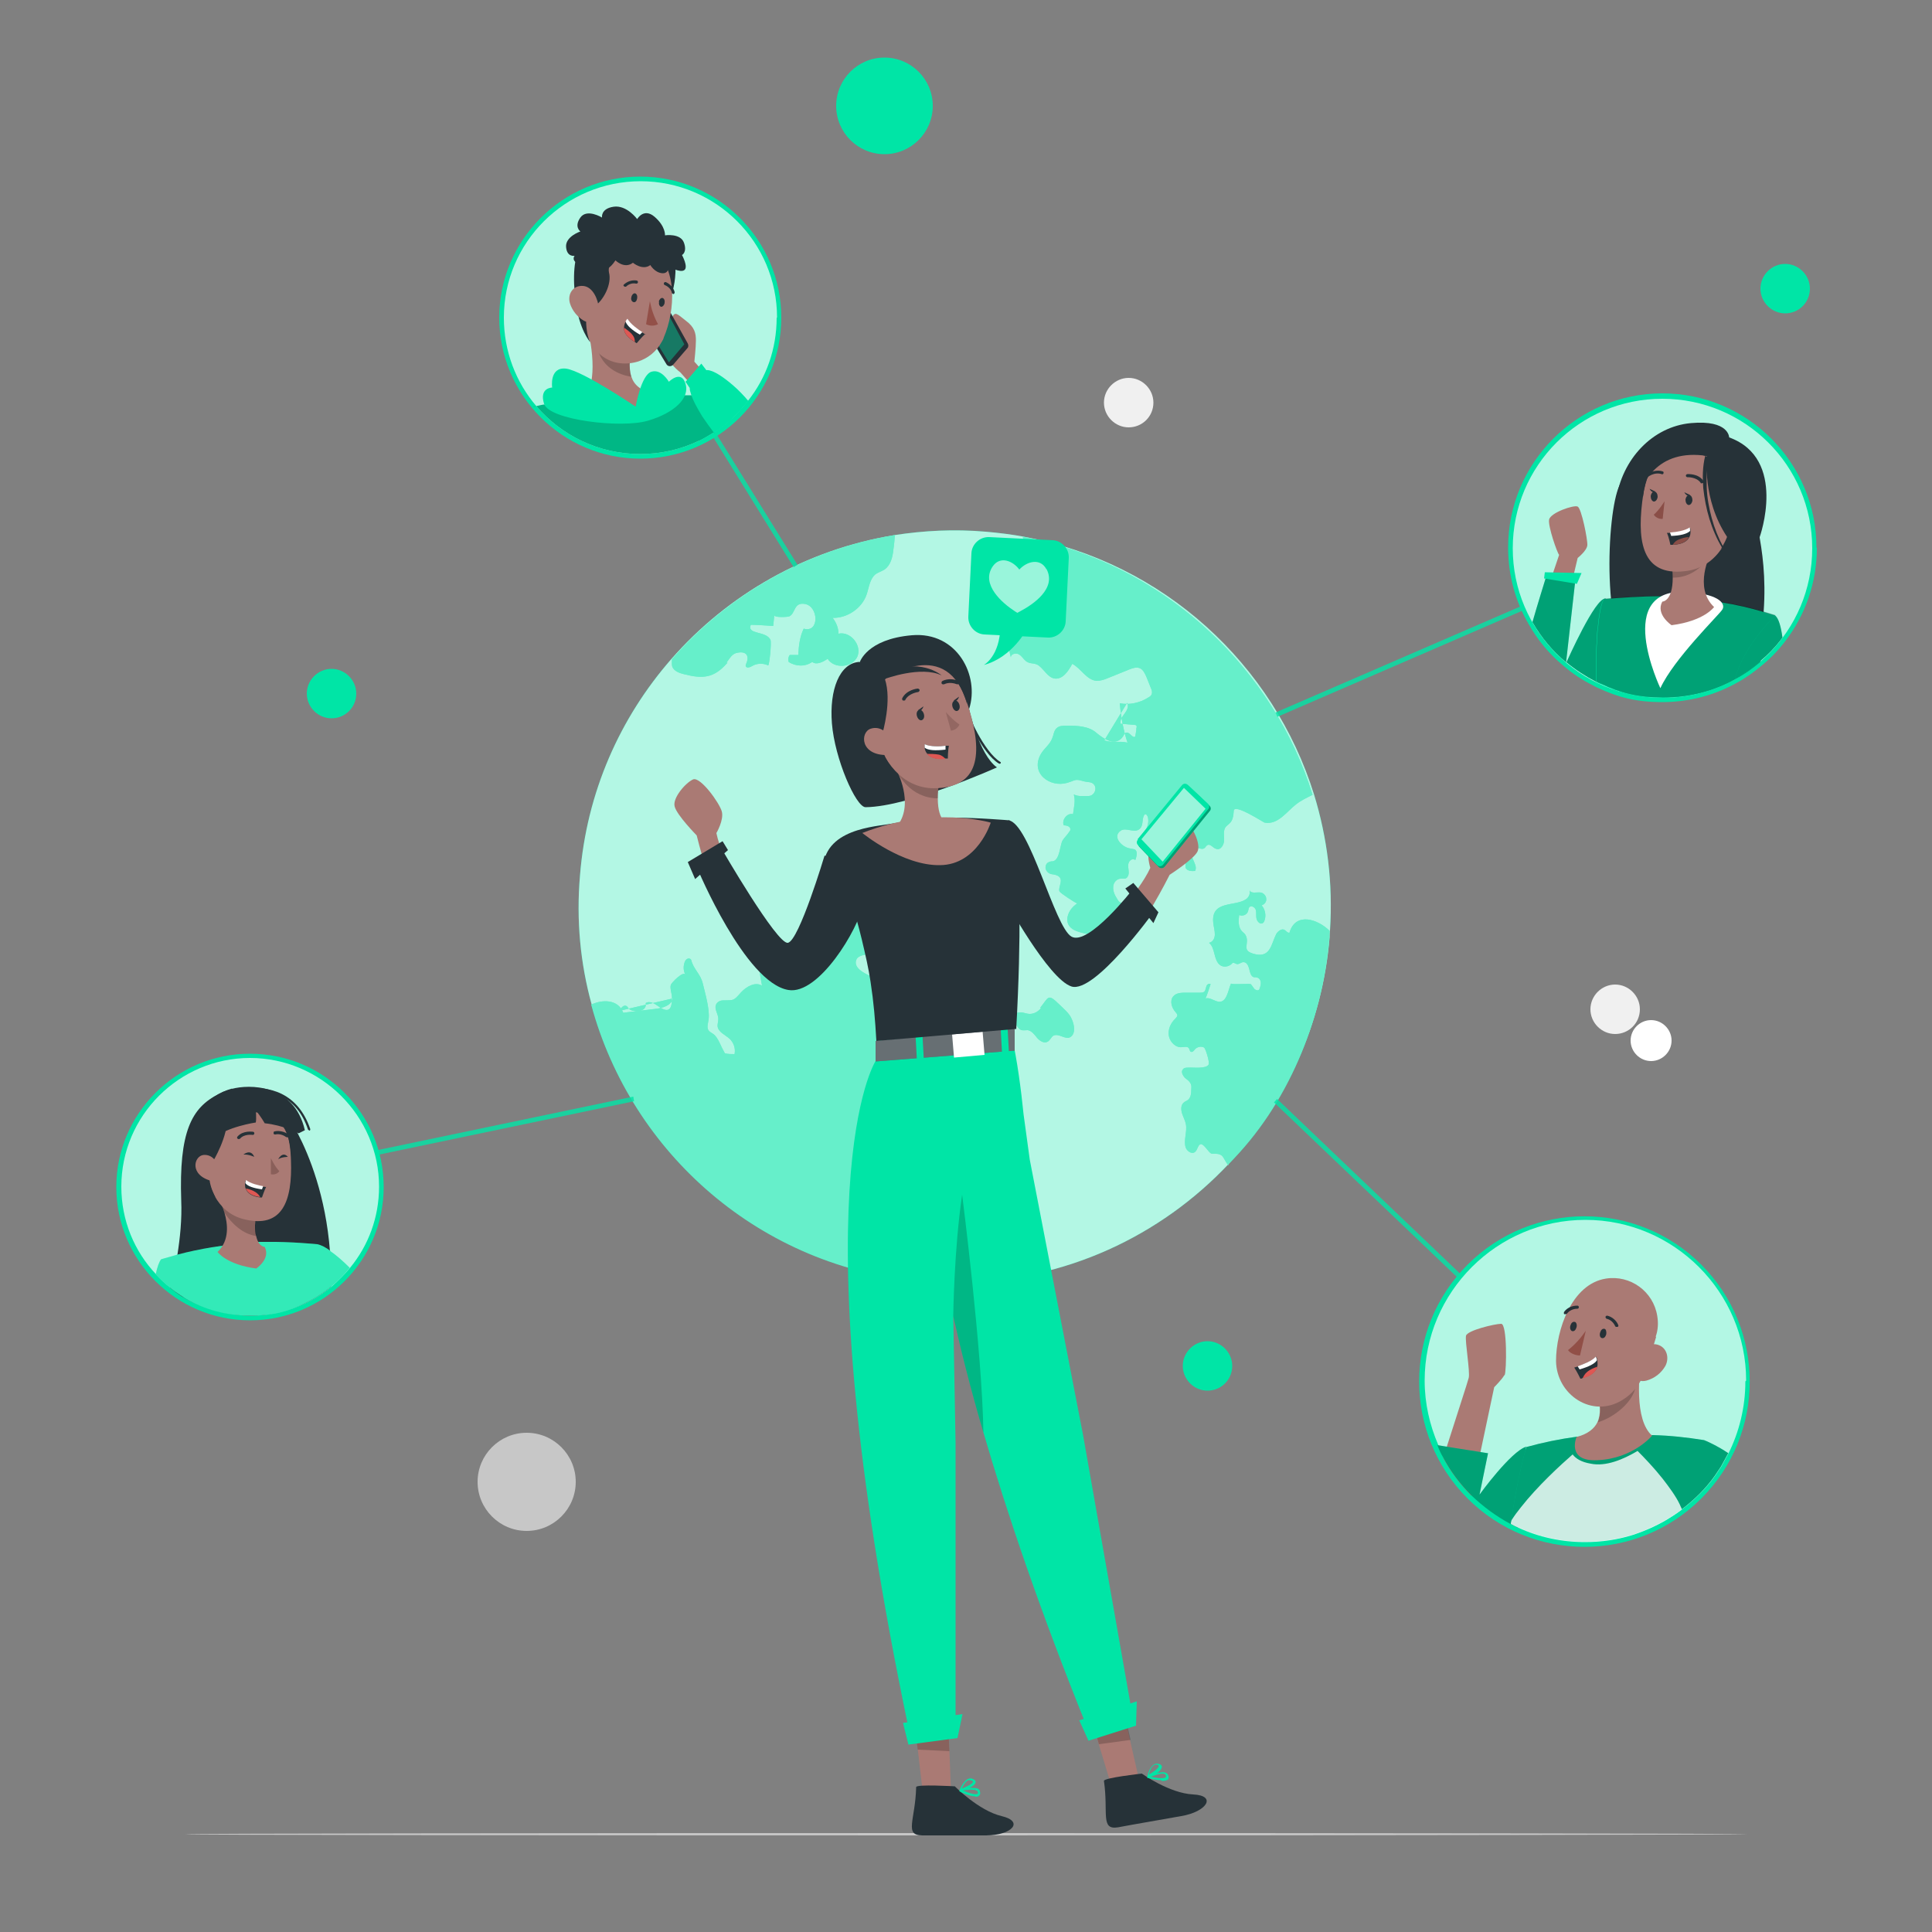 <?xml version="1.0" encoding="UTF-8"?>
<svg id="Layer_1" xmlns="http://www.w3.org/2000/svg" version="1.1" viewBox="0 0 500 500">
  <rect x="0" y="0" width="500" height="500" fill="#808080" stroke="none"/>
  <!-- Generator: Adobe Illustrator 29.0.1, SVG Export Plug-In . SVG Version: 2.1.0 Build 192)  -->
  <defs>
    <style>
      .st0, .st1, .st2, .st3, .st4, .st5, .st6, .st7, .st8, .st9 {
        isolation: isolate;
      }

      .st0, .st7 {
        opacity: .3;
      }

      .st1, .st8 {
        opacity: .2;
      }

      .st10 {
        fill: #935048;
      }

      .st11 {
        fill: #aa7a74;
      }

      .st12 {
        fill: #914f47;
      }

      .st13 {
        fill: #263238;
      }

      .st14 {
        fill: #8a4e47;
      }

      .st15 {
        fill: #c7c7c7;
      }

      .st16, .st4, .st5, .st6, .st7, .st8, .st9 {
        fill: #fff;
      }

      .st17, .st2, .st3 {
        fill: #00e5a6;
      }

      .st18 {
        fill: #f0f0f0;
      }

      .st19, .st4 {
        opacity: .7;
      }

      .st20, .st3 {
        opacity: .4;
      }

      .st21 {
        fill: #8a5f5a;
      }

      .st2, .st5 {
        opacity: .8;
      }

      .st22 {
        fill: #de5753;
      }

      .st23 {
        fill: #936762;
      }

      .st6 {
        opacity: 0;
      }

      .st9 {
        opacity: .6;
      }
    </style>
  </defs>
  <g id="freepik--Floor--inject-96">
    <path class="st15" d="M452,474.7c0,.1-90.4.3-202,.3s-202-.1-202-.3,90.4-.3,202-.3,202,.1,202,.3Z"/>
  </g>
  <g>
    <path class="st17" d="M92.2,179.5c0,3.6-2.9,6.4-6.4,6.4s-6.4-2.9-6.4-6.4,2.9-6.4,6.4-6.4,6.4,2.9,6.4,6.4Z"/>
    <path class="st17" d="M241.4,27.4c0,6.9-5.6,12.5-12.5,12.5s-12.5-5.6-12.5-12.5,5.6-12.5,12.5-12.5,12.5,5.6,12.5,12.5Z"/>
    <path class="st17" d="M468.4,74.7c0,3.6-2.9,6.4-6.4,6.4s-6.4-2.9-6.4-6.4,2.9-6.4,6.4-6.4,6.4,2.9,6.4,6.4Z"/>
    <path class="st17" d="M318.9,353.5c0,3.6-2.9,6.4-6.4,6.4s-6.4-2.9-6.4-6.4,2.9-6.4,6.4-6.4,6.4,2.9,6.4,6.4Z"/>
    <path class="st18" d="M424.4,261.2c0,3.6-2.9,6.4-6.4,6.4s-6.4-2.9-6.4-6.4,2.9-6.4,6.4-6.4,6.4,2.9,6.4,6.4Z"/>
    <path class="st16" d="M432.6,269.3c0,2.9-2.4,5.3-5.3,5.3s-5.3-2.4-5.3-5.3,2.4-5.3,5.3-5.3,5.3,2.4,5.3,5.3Z"/>
    <path class="st18" d="M298.5,104.2c0,3.6-2.9,6.4-6.4,6.4s-6.4-2.9-6.4-6.4,2.9-6.4,6.4-6.4,6.4,2.9,6.4,6.4Z"/>
    <path class="st17" d="M239,331.6c3.2.3,6.4.4,9.6.3,27.1-.4,51.8-12,69.4-30.7,14.6-15.5,24.2-35.8,26.1-58.6,0-.6,0-1.2.1-1.8.8-12.2-.7-24-4.1-35.1h0c-10.5-33.8-39-60.1-75.1-66.8-3.2-.6-6.5-1-9.9-1.3-8.1-.7-16-.3-23.7.9-22.7,3.7-43,15.3-57.7,32.1-13.2,15.1-21.9,34.4-23.6,56-1,11.5.1,22.8,3,33.3,10.4,38.5,44,68.2,86,71.7Z"/>
    <g class="st19">
      <path class="st16" d="M239,331.6c3.2.3,6.4.4,9.6.3,27.1-.4,51.8-12,69.4-30.7,14.6-15.5,24.2-35.8,26.1-58.6,0-.6,0-1.2.1-1.8.8-12.2-.7-24-4.1-35.1h0c-10.5-33.8-39-60.1-75.1-66.8-3.2-.6-6.5-1-9.9-1.3-8.1-.7-16-.3-23.7.9-22.7,3.7-43,15.3-57.7,32.1-13.2,15.1-21.9,34.4-23.6,56-1,11.5.1,22.8,3,33.3,10.4,38.5,44,68.2,86,71.7Z"/>
    </g>
    <path class="st17" d="M174.1,258.4c-.3,1.8-2.6,2.5-4.5,2.7-2.8.3-5.6.7-8.3,1-1.3-3.5-5.4-3.5-8.3-2.1,10.4,38.5,43.9,68.2,86,71.7,3.2.3,6.4.4,9.6.3,0,0,.1-.2.2-.2,1.4-2.5-.7-4.8-1.8-6.9-.3-.5-2.6-6.5-1.8-6.5-2.6,0-5.1-.3-7.6-1-.2,0-.4-.1-.5-.3-.2-.4.3-.8.8-.9,1.1-.3,2.3-.3,3.5-.7,1.1-.3,2.2-1,2.7-2.1.4-1.1.1-2.4.4-3.5.3-1.4,1.5-2.5,2.8-3.1,1.3-.6,2.7-.8,4-1.1-2.9-1.6-.8-4.9-3.1-7.2-.7-.7-1.8-1.6-1.4-2.5.4-.9,2-.9,2.2-1.8.1-.7-.6-1.2-1.2-1.4-.7-.2-1.4,0-2-.4-.8-.5-1.1-1.7-.6-2.5.5-.7,1.4-.9,2.2-1.3.8-.4,1.4-1.4,1-2.1-.1-.2-.3-.3-.4-.4-1.2-.8-2.9-.1-4.1.7-1.2.8-2.5,1.8-3.9,1.8-.3-.6,0-1.4.5-1.7.2,0,.4-.1.6-.3.3-.3,0-.9-.1-1.4-1.1-2-1.4-4.5-.7-6.7,3,0,5.9.1,8.9.2,0-.7.1-1.1.9-1.3-2-2.4-4.2-4.6-5.9-7.2-.2-.3-.4-.6-.8-.8-.4-.1-.8,0-1.2,0-1.3-.2-1.5-1.9-1.4-3.2-.2-.4-.8-.2-1.1.1-.2.4-.3.8-.6,1.1-.4.5-1.2.4-1.8.2-2.1-.8-3.2-3.5-2.3-5.6.1-.2.3-.5.5-.6.5-.3,1.1,0,1.7.2,2.3.4,1.9-2.1,1.4-3.3-.7-1.6-3-2.6-4.6-3.1-1.9-.5-14.4-2.9-12.3-7,.2-.4.6-.6,1-.8,1.2-.5,2.6-.4,3.8-.7,1.3-.4,2.5-1.7,1.9-2.8-.2-.5-.7-.8-.9-1.3-.7-1.3.4-2.9-.1-4.3-.2-.6-.8-1.1-1.1-1.7-.3-.6-.4-1.4.2-1.8.6-.4,1.5.2,2.2-.1.7-.3.7-1.5,0-1.9-.6-.4-1.6-.3-2.2.2-.3.2-.7.5-1.1.6-.7,0-1.3-.6-1.7-1.3-.6-1-1.2-2-1.8-3-.7,0-1.2.6-1.4,1.3-.2.6-.3,1.3-.5,1.9-1.3,3-5.8,2.6-5.2,6.8,1.2-.1,2.4,1.2,2,2.4-.5,1.4-2.7,2.3-2.4,3.7.1.5.5.9.6,1.5.2,1.4-2,2-3,2.3-3.2,1.1-3.4-1-6.2-1.1-1.3,0-2.4.8-3.7.9-1.2.1-2.3-.4-3.5-.3-3.2.2-1.6,4.5-1.4,6.4-1.7-1.1-4,.2-5.4,1.7-2.1,2.4-1.9,2-4.7,2.1-.7,0-1.5.4-1.8,1.1-.5,1.2.6,2.4.6,3.7,0,.6-.2,1.2-.2,1.8.1,1.6,2,2.3,3.2,3.4,1,1,1.5,2.5,1.2,3.9-.8,0-1.7,0-2.5-.2-.5-.9-1-1.9-1.4-2.8-.4-.8-.9-1.7-1.6-2.2-.4-.3-.9-.5-1.2-.9-.6-.8-.1-2,0-3,.3-2.5-.9-6.6-1.5-9.1-.6-2.6-2.4-3.7-3-6.1-.1-.4-.7-.6-1.1-.3-.4.2-.6.7-.7,1.1-.3,1-.2,2.1.3,3-.5-1.2-3.6,2-3.8,2.6-.3,1,.4,2.4.3,3.5,0,2.6-.7,4-3.4,2.1-1-.7-2.3-1.6-3.4-.9.2.7-.2,1.5-.9,1.8-.7.3-1.4.3-2.2.2-.5,0-1-.3-1.3-.6-.2-.2-.3-.5-.5-.6-.7-.5-1.5.4-1.9,1.2"/>
    <path class="st17" d="M291.7,181.9c.5.8,0,1.9-.6,2.7-.6.8-1.3,1.7-1.1,2.7,1.1.1,2.3.2,3.5.3.2,0,.5,0,.6.2.1.2.1.4,0,.6,0,.7-.2,1.5-.3,2.2-.7.6-1.4-1.2-2.3-1-.4,0-.6.5-.8.9-1.9,2.9-5.1.7-6.9-.8-2-1.8-5-1.9-7.7-1.9-1,0-2,0-2.7.7-.7.7-.7,1.7-1.1,2.6-.6,1.6-2.1,2.6-2.9,4-2.9,5,2.3,8.8,6.8,7.5,2.3-.7,1.9-1.1,4.3-.4,1,.3,2.2,0,2.8,1.1.6,1.2-.3,2.7-1.6,2.7-1.3,0-2.6.2-3.8-.4.5,1.6,0,3.4-.2,5.1-1.5-.4-3,1.5-2.4,2.9.8,0,1.8.3,1.7,1.1,0,.2-.1.4-.3.6-.5.8-1.2,1.4-1.7,2.2-.7,1.2-.7,5-2.5,5.4-.3,0-.6,0-1,.2-.7.2-1,1-.9,1.7.2.7.7,1.2,1.4,1.4.4.1.9.1,1.4.3,2.3.8.3,3.1.8,4.2.3.5,4.1,3,4.6,3.1-1.4.9-2.5,2.4-2.6,4.1,0,1.9,1.4,2.8,3.1,3.3,1.9.6,4.2.8,5.5,1.3.7.3,1.6.5,2.2,0,.8-.6.6-2,1.5-2.4.3-.1.6-.1.9-.1,1.8-.2,3.3-2.1,2.9-3.9.4-.6,1.2-.5,1.9-.5.7,0,1.6-.2,1.7-.9.1-.8-.9-1.2-1.7-1.3-.8,0-1.6,0-2.4.2-.6.1-1.2.3-1.8,0-.4-.2-.7-.6-.9-1-.6-.9-1.1-2-1-3.1,0-1.1,1-2.2,2.1-2.1.3,0,.6,0,.9,0,.7-.1,1.1-1,1-1.8,0-.8-.3-1.5,0-2.3.2-.7,1.2-1.3,1.7-.7.4-1,.7-2.4-.2-2.8-.3-.1-.7-.1-1-.2-2.1-.2-4.9-3-2.6-4.6,1.5-1.1,4,1.1,5.3-.9.6-1,.2-2.3.9-3.3.4-.3.8.3.9.8.3,1.5-.3,3.1-1.4,4.1,1.2.7,3,0,3.8,1,.8,1.1-.4,3,.7,3.8.3.2.7.3,1.1.4,1.9.3,5.4,0,5.5,2.6,0,.3,0,.7,0,1,.3.9,1.6,1,2.5.9.5-1-.2-2.1-.6-3.1-.4-1-.4-2.5.7-2.8.8-.2,1.6.5,2.3,0,.3-.2.4-.6.8-.8.8-.4,1.4.8,2.3,1,1.1.4,2-1.1,2-2.3s-.3-2.6.5-3.5c.3-.3.6-.5.9-.8.9-.8,1-2.1,1.1-3.3.2-1.9,7.6,3,8,3.1,3.5.6,5.7-2.9,8.2-4.8,1.3-1,2.8-1.7,4.2-2.4-10.1-32.5-37.3-58-70.5-65.8-1.5-.3-3-.8-4.5-.9.5,2.3,1.9,5.8.3,8-1.9,2.7-6,.3-7.5,3.5,0,.8,1.3.7,1.9,1.2.3.3.4.8.6,1.2s.6.9,1,.7c.5.8-.3,1.7-.9,2.3-.8.7-1.5,1.6-1.8,2.6-.6,2.1.8,4.3,1.7,6.3.7,1.7,1.2,3.5,1.6,5.3,0-.8,1.2-1.2,2-.8.8.4,1.2,1.2,1.8,1.7,1.1,1,2.4.4,3.5,1.3,1.4,1.1,2.3,3,4,3.3,2.1.3,3.6-1.9,4.6-3.8,2.3,1.2,3.7,4.2,6.3,4.4,1,0,2-.3,2.9-.7,1.9-.8,3.8-1.5,5.7-2.3.8-.3,1.7-.6,2.5-.3.9.3,1.4,1.4,1.8,2.3.4,1,.8,2,1.2,3,.2.4.3.9.2,1.3-.1.5-.5.8-.9,1-2.2,1.4-4.9,2-7.4,1.5.3,3.5.9,6.9,2,10.2-2-.5-4.2.1-6-.6"/>
    <path class="st17" d="M269.4,260.9c-.7.9-1.8,1.5-2.9,1.5-.7,0-1.4-.3-2.1-.4-.7,0-1.5,0-1.9.6-.5.8,0,1.7.4,2.5.4.6.8,1.3,1.5,1.5.5.1,1.1,0,1.6,0,1,.2,1.7,1.1,2.4,2,.7.8,1.8,1.5,2.7,1,.6-.3.9-1.1,1.4-1.5,1.4-.9,3.2,1.1,4.5.3,1.5-.9,1-3.4.3-4.8-.6-1.4-2-2.5-3.1-3.6-3.1-3-2.7-2-5,.8Z"/>
    <path class="st17" d="M318,301.2c15.3-15.2,24.3-37.3,26-58.5,0-.6,0-1.2.1-1.8-3-3-8.8-5-10.4.5-.6,0-.7-.4-1.2-.7-.7-.5-1.7.2-2.2,1-1.3,2.6-1.5,6-5.2,5.3-4.4-.9-1.4-2.7-2.8-5.1-.2-.3-.6-.6-.9-.9-1-1.1-.9-2.8-.7-4.2.8.4,2,0,2.3-1,.1-.3.1-.7.3-1,.5-.6,1.5,0,1.7.7.2.7,0,1.5.2,2.3.2.8,1,1.5,1.6,1.1.3-.2.4-.5.5-.8.4-1.3.1-2.8-.8-3.8.7-.2,1.3-.9,1.2-1.7,0-.7-.6-1.4-1.3-1.6-1.1-.2-2.6.4-3-.6.2.9-.2,1.8-.9,2.3-2.8,2-9.2.2-8.5,6.2.1,1,.4,1.9.4,2.9,0,1-.5,2-1.5,2.2,1.7,1.4,1.1,4.5,2.9,5.8.9.6,2.1.4,2.9-.3.1-.1.2-.3.4-.3.3-.1.6.2,1,.3.6.1,1.1-.5,1.7-.5.9,0,1.3,1,1.5,1.8.2.8.4,1.9,1.2,2.1.3,0,.6,0,.9.1.6.2.9.8.9,1.4,0,.6-.2,1.1-.4,1.7-.4.4-1,.1-1.3-.2-.3-.4-.6-.9-.9-1.2-.2-.2-5.3.2-5.1-.2-.8,1.7-1.1,5.6-3.8,4.6-.9-.3-1.9-1-2.8-.7.5-1.2.9-2.5,1.3-3.7-.4-.3-1,.1-1.1.6-.2.5-.2,1.1-.6,1.4-.3.2-.7.2-1,.2-1.2,0-2.3,0-3.5,0-1.3,0-2.7,0-3.5,1-.9,1.1-.4,2.9.6,4,.2.3.5.5.5.9,0,.3-.3.5-.5.8-1.2,1.1-2,2.8-1.7,4.5.3,1.6,1.8,3.1,3.4,2.9.6,0,1.4-.3,1.8.3.2.3.2.8.5.9.4.2.8-.3,1.1-.7.6-.6,1.6-.8,2.3-.4.4.2,1.5,3.8,1.2,4.4-.7,1.2-4,.7-5.3.8-.5,0-1.1,0-1.4.5-.5.6,0,1.5.5,2.1.6.5,1.3.9,1.6,1.7.2.4.1.9.1,1.4,0,.9-.1,2-.8,2.6-.3.3-.8.4-1.1.7-.8.6-.8,1.8-.5,2.8.3,1,.8,1.8,1,2.8.4,2.1-.7,4.3,0,6.2.4.9,1.6,1.7,2.4,1,.7-.6.7-1.9,1.5-2,.8,0,1.9,2,2.6,2.4.6.3,1.7-.2,2.7.5.8.6,1,1.9,1.9,2.6Z"/>
    <path class="st17" d="M188,171.5c.9-1.1,1.4-2.4,3-2.6,2.2-.4,3,.9,2.1,2.9,0,.2-.2.4-.1.6.2.6,1.1.3,1.6,0,1.3-.8,2.9-.8,4.2-.2.3.1.9-5.9.6-6.6-1.1-2.4-6.2-1.3-5.1-3.9,1.9,0,3.9.2,5.8.3.1-.9.2-1.8.3-2.8,0,.7,3.5.5,3.9.3,1.6-.8,1.1-3.7,4-3.2,3.6.6,3.8,7.6-.3,6.4-1,2-1.3,4.5-1.4,6.8-.7,0-1.5,0-2.2,0-.4.5-.5,1.2-.3,1.8,1.8,1.2,4.3,1.3,6.1,0,1.1.9,2.8,0,4-.8,1.7,2.7,6.4,2.3,7.7-.6,1.2-2.9-1.8-6.6-4.9-5.9,0-1.5-.6-2.9-1.5-4.1,3.8.1,7.6-2.5,8.8-6.1.6-1.8.8-4,2.3-5.2.7-.5,1.5-.7,2.3-1.2,1.6-1.1,2.1-3.2,2.3-5.1.2-1.3.3-2.6.4-3.8-22.7,3.7-43,15.3-57.7,32.1,0,.7-.1,1.4.1,2,.5,1.1,1.8,1.6,3.1,1.9,4.7,1.2,7.6,1,10.9-2.7.1-.1.2-.2.3-.3Z"/>
    <g class="st20">
      <path class="st16" d="M174.1,258.4c-.3,1.8-2.6,2.5-4.5,2.7-2.8.3-5.6.7-8.3,1-1.3-3.5-5.4-3.5-8.3-2.1,10.4,38.5,43.9,68.2,86,71.7,3.2.3,6.4.4,9.6.3,0,0,.1-.2.2-.2,1.4-2.5-.7-4.8-1.8-6.9-.3-.5-2.6-6.5-1.8-6.5-2.6,0-5.1-.3-7.6-1-.2,0-.4-.1-.5-.3-.2-.4.3-.8.8-.9,1.1-.3,2.3-.3,3.5-.7,1.1-.3,2.2-1,2.7-2.1.4-1.1.1-2.4.4-3.5.3-1.4,1.5-2.5,2.8-3.1,1.3-.6,2.7-.8,4-1.1-2.9-1.6-.8-4.9-3.1-7.2-.7-.7-1.8-1.6-1.4-2.5.4-.9,2-.9,2.2-1.8.1-.7-.6-1.2-1.2-1.4-.7-.2-1.4,0-2-.4-.8-.5-1.1-1.7-.6-2.5.5-.7,1.4-.9,2.2-1.3.8-.4,1.4-1.4,1-2.1-.1-.2-.3-.3-.4-.4-1.2-.8-2.9-.1-4.1.7-1.2.8-2.5,1.8-3.9,1.8-.3-.6,0-1.4.5-1.7.2,0,.4-.1.6-.3.3-.3,0-.9-.1-1.4-1.1-2-1.4-4.5-.7-6.7,3,0,5.9.1,8.9.2,0-.7.1-1.1.9-1.3-2-2.4-4.2-4.6-5.9-7.2-.2-.3-.4-.6-.8-.8-.4-.1-.8,0-1.2,0-1.3-.2-1.5-1.9-1.4-3.2-.2-.4-.8-.2-1.1.1-.2.4-.3.8-.6,1.1-.4.5-1.2.4-1.8.2-2.1-.8-3.2-3.5-2.3-5.6.1-.2.3-.5.5-.6.5-.3,1.1,0,1.7.2,2.3.4,1.9-2.1,1.4-3.3-.7-1.6-3-2.6-4.6-3.1-1.9-.5-14.4-2.9-12.3-7,.2-.4.6-.6,1-.8,1.2-.5,2.6-.4,3.8-.7,1.3-.4,2.5-1.7,1.9-2.8-.2-.5-.7-.8-.9-1.3-.7-1.3.4-2.9-.1-4.3-.2-.6-.8-1.1-1.1-1.7-.3-.6-.4-1.4.2-1.8.6-.4,1.5.2,2.2-.1.7-.3.7-1.5,0-1.9-.6-.4-1.6-.3-2.2.2-.3.2-.7.5-1.1.6-.7,0-1.3-.6-1.7-1.3-.6-1-1.2-2-1.8-3-.7,0-1.2.6-1.4,1.3-.2.6-.3,1.3-.5,1.9-1.3,3-5.8,2.6-5.2,6.8,1.2-.1,2.4,1.2,2,2.4-.5,1.4-2.7,2.3-2.4,3.7.1.5.5.9.6,1.5.2,1.4-2,2-3,2.3-3.2,1.1-3.4-1-6.2-1.1-1.3,0-2.4.8-3.7.9-1.2.1-2.3-.4-3.5-.3-3.2.2-1.6,4.5-1.4,6.4-1.7-1.1-4,.2-5.4,1.7-2.1,2.4-1.9,2-4.7,2.1-.7,0-1.5.4-1.8,1.1-.5,1.2.6,2.4.6,3.7,0,.6-.2,1.2-.2,1.8.1,1.6,2,2.3,3.2,3.4,1,1,1.5,2.5,1.2,3.9-.8,0-1.7,0-2.5-.2-.5-.9-1-1.9-1.4-2.8-.4-.8-.9-1.7-1.6-2.2-.4-.3-.9-.5-1.2-.9-.6-.8-.1-2,0-3,.3-2.5-.9-6.6-1.5-9.1-.6-2.6-2.4-3.7-3-6.1-.1-.4-.7-.6-1.1-.3-.4.2-.6.7-.7,1.1-.3,1-.2,2.1.3,3-.5-1.2-3.6,2-3.8,2.6-.3,1,.4,2.4.3,3.5,0,2.6-.7,4-3.4,2.1-1-.7-2.3-1.6-3.4-.9.2.7-.2,1.5-.9,1.8-.7.3-1.4.3-2.2.2-.5,0-1-.3-1.3-.6-.2-.2-.3-.5-.5-.6-.7-.5-1.5.4-1.9,1.2"/>
      <path class="st16" d="M291.7,181.9c.5.8,0,1.9-.6,2.7-.6.8-1.3,1.7-1.1,2.7,1.1.1,2.3.2,3.5.3.2,0,.5,0,.6.2.1.2.1.4,0,.6,0,.7-.2,1.5-.3,2.2-.7.6-1.4-1.2-2.3-1-.4,0-.6.5-.8.9-1.9,2.9-5.1.7-6.9-.8-2-1.8-5-1.9-7.7-1.9-1,0-2,0-2.7.7-.7.7-.7,1.7-1.1,2.6-.6,1.6-2.1,2.6-2.9,4-2.9,5,2.3,8.8,6.8,7.5,2.3-.7,1.9-1.1,4.3-.4,1,.3,2.2,0,2.8,1.1.6,1.2-.3,2.7-1.6,2.7-1.3,0-2.6.2-3.8-.4.5,1.6,0,3.4-.2,5.1-1.5-.4-3,1.5-2.4,2.9.8,0,1.8.3,1.7,1.1,0,.2-.1.4-.3.6-.5.8-1.2,1.4-1.7,2.2-.7,1.2-.7,5-2.5,5.4-.3,0-.6,0-1,.2-.7.2-1,1-.9,1.7.2.7.7,1.2,1.4,1.4.4.1.9.1,1.4.3,2.3.8.3,3.1.8,4.2.3.5,4.1,3,4.6,3.1-1.4.9-2.5,2.4-2.6,4.1,0,1.9,1.4,2.8,3.1,3.3,1.9.6,4.2.8,5.5,1.3.7.3,1.6.5,2.2,0,.8-.6.6-2,1.5-2.4.3-.1.6-.1.9-.1,1.8-.2,3.3-2.1,2.9-3.9.4-.6,1.2-.5,1.9-.5.7,0,1.6-.2,1.7-.9.1-.8-.9-1.2-1.7-1.3-.8,0-1.6,0-2.4.2-.6.1-1.2.3-1.8,0-.4-.2-.7-.6-.9-1-.6-.9-1.1-2-1-3.1,0-1.1,1-2.2,2.1-2.1.3,0,.6,0,.9,0,.7-.1,1.1-1,1-1.8,0-.8-.3-1.5,0-2.3.2-.7,1.2-1.3,1.7-.7.4-1,.7-2.4-.2-2.8-.3-.1-.7-.1-1-.2-2.1-.2-4.9-3-2.6-4.6,1.5-1.1,4,1.1,5.3-.9.6-1,.2-2.3.9-3.3.4-.3.8.3.9.8.3,1.5-.3,3.1-1.4,4.1,1.2.7,3,0,3.8,1,.8,1.1-.4,3,.7,3.8.3.2.7.3,1.1.4,1.9.3,5.4,0,5.5,2.6,0,.3,0,.7,0,1,.3.9,1.6,1,2.5.9.5-1-.2-2.1-.6-3.1-.4-1-.4-2.5.7-2.8.8-.2,1.6.5,2.3,0,.3-.2.4-.6.8-.8.8-.4,1.4.8,2.3,1,1.1.4,2-1.1,2-2.3s-.3-2.6.5-3.5c.3-.3.6-.5.9-.8.9-.8,1-2.1,1.1-3.3.2-1.9,7.6,3,8,3.1,3.5.6,5.7-2.9,8.2-4.8,1.3-1,2.8-1.7,4.2-2.4-10.1-32.5-37.3-58-70.5-65.8-1.5-.3-3-.8-4.5-.9.5,2.3,1.9,5.8.3,8-1.9,2.7-6,.3-7.5,3.5,0,.8,1.3.7,1.9,1.2.3.3.4.8.6,1.2s.6.9,1,.7c.5.8-.3,1.7-.9,2.3-.8.7-1.5,1.6-1.8,2.6-.6,2.1.8,4.3,1.7,6.3.7,1.7,1.2,3.5,1.6,5.3,0-.8,1.2-1.2,2-.8.8.4,1.2,1.2,1.8,1.7,1.1,1,2.4.4,3.5,1.3,1.4,1.1,2.3,3,4,3.3,2.1.3,3.6-1.9,4.6-3.8,2.3,1.2,3.7,4.2,6.3,4.4,1,0,2-.3,2.9-.7,1.9-.8,3.8-1.5,5.7-2.3.8-.3,1.7-.6,2.5-.3.9.3,1.4,1.4,1.8,2.3.4,1,.8,2,1.2,3,.2.4.3.9.2,1.3-.1.5-.5.8-.9,1-2.2,1.4-4.9,2-7.4,1.5.3,3.5.9,6.9,2,10.2-2-.5-4.2.1-6-.6"/>
      <path class="st16" d="M269.4,260.9c-.7.9-1.8,1.5-2.9,1.5-.7,0-1.4-.3-2.1-.4-.7,0-1.5,0-1.9.6-.5.8,0,1.7.4,2.5.4.6.8,1.3,1.5,1.5.5.1,1.1,0,1.6,0,1,.2,1.7,1.1,2.4,2,.7.8,1.8,1.5,2.7,1,.6-.3.9-1.1,1.4-1.5,1.4-.9,3.2,1.1,4.5.3,1.5-.9,1-3.4.3-4.8-.6-1.4-2-2.5-3.1-3.6-3.1-3-2.7-2-5,.8Z"/>
      <path class="st16" d="M318,301.2c15.3-15.2,24.3-37.3,26-58.5,0-.6,0-1.2.1-1.8-3-3-8.8-5-10.4.5-.6,0-.7-.4-1.2-.7-.7-.5-1.7.2-2.2,1-1.3,2.6-1.5,6-5.2,5.3-4.4-.9-1.4-2.7-2.8-5.1-.2-.3-.6-.6-.9-.9-1-1.1-.9-2.8-.7-4.2.8.4,2,0,2.3-1,.1-.3.1-.7.3-1,.5-.6,1.5,0,1.7.7.2.7,0,1.5.2,2.3.2.8,1,1.5,1.6,1.1.3-.2.4-.5.5-.8.4-1.3.1-2.8-.8-3.8.7-.2,1.3-.9,1.2-1.7,0-.7-.6-1.4-1.3-1.6-1.1-.2-2.6.4-3-.6.2.9-.2,1.8-.9,2.3-2.8,2-9.2.2-8.5,6.2.1,1,.4,1.9.4,2.9,0,1-.5,2-1.5,2.2,1.7,1.4,1.1,4.5,2.9,5.8.9.6,2.1.4,2.9-.3.1-.1.2-.3.4-.3.3-.1.6.2,1,.3.6.1,1.1-.5,1.7-.5.9,0,1.3,1,1.5,1.8.2.8.4,1.9,1.2,2.1.3,0,.6,0,.9.1.6.2.9.8.9,1.4,0,.6-.2,1.1-.4,1.7-.4.4-1,.1-1.3-.2-.3-.4-.6-.9-.9-1.2-.2-.2-5.3.2-5.1-.2-.8,1.7-1.1,5.6-3.8,4.6-.9-.3-1.9-1-2.8-.7.5-1.2.9-2.5,1.3-3.7-.4-.3-1,.1-1.1.6-.2.5-.2,1.1-.6,1.4-.3.2-.7.2-1,.2-1.2,0-2.3,0-3.5,0-1.3,0-2.7,0-3.5,1-.9,1.1-.4,2.9.6,4,.2.3.5.5.5.9,0,.3-.3.5-.5.8-1.2,1.1-2,2.8-1.7,4.5.3,1.6,1.8,3.1,3.4,2.9.6,0,1.4-.3,1.8.3.2.3.2.8.5.9.4.2.8-.3,1.1-.7.6-.6,1.6-.8,2.3-.4.4.2,1.5,3.8,1.2,4.4-.7,1.2-4,.7-5.3.8-.5,0-1.1,0-1.4.5-.5.6,0,1.5.5,2.1.6.5,1.3.9,1.6,1.7.2.4.1.9.1,1.4,0,.9-.1,2-.8,2.6-.3.3-.8.4-1.1.7-.8.6-.8,1.8-.5,2.8.3,1,.8,1.8,1,2.8.4,2.1-.7,4.3,0,6.2.4.9,1.6,1.7,2.4,1,.7-.6.7-1.9,1.5-2,.8,0,1.9,2,2.6,2.4.6.3,1.7-.2,2.7.5.8.6,1,1.9,1.9,2.6Z"/>
      <path class="st16" d="M188,171.5c.9-1.1,1.4-2.4,3-2.6,2.2-.4,3,.9,2.1,2.9,0,.2-.2.4-.1.6.2.6,1.1.3,1.6,0,1.3-.8,2.9-.8,4.2-.2.3.1.9-5.9.6-6.6-1.1-2.4-6.2-1.3-5.1-3.9,1.9,0,3.9.2,5.8.3.1-.9.2-1.8.3-2.8,0,.7,3.5.5,3.9.3,1.6-.8,1.1-3.7,4-3.2,3.6.6,3.8,7.6-.3,6.4-1,2-1.3,4.5-1.4,6.8-.7,0-1.5,0-2.2,0-.4.5-.5,1.2-.3,1.8,1.8,1.2,4.3,1.3,6.1,0,1.1.9,2.8,0,4-.8,1.7,2.7,6.4,2.3,7.7-.6,1.2-2.9-1.8-6.6-4.9-5.9,0-1.5-.6-2.9-1.5-4.1,3.8.1,7.6-2.5,8.8-6.1.6-1.8.8-4,2.3-5.2.7-.5,1.5-.7,2.3-1.2,1.6-1.1,2.1-3.2,2.3-5.1.2-1.3.3-2.6.4-3.8-22.7,3.7-43,15.3-57.7,32.1,0,.7-.1,1.4.1,2,.5,1.1,1.8,1.6,3.1,1.9,4.7,1.2,7.6,1,10.9-2.7.1-.1.2-.2.3-.3Z"/>
    </g>
    <path class="st15" d="M136.3,396.2c7,0,12.7-5.7,12.7-12.7s-5.7-12.7-12.7-12.7-12.7,5.7-12.7,12.7,5.7,12.7,12.7,12.7Z"/>
    <path class="st2" d="M421.3,144.9l-91.2,39.5.5,1.1,91.2-39.5-.5-1.1Z"/>
    <path class="st2" d="M330.5,284.4l-.8.9,78.9,75.3.8-.9-78.9-75.3Z"/>
    <path class="st2" d="M167.7,83.7l-1,.6,38.7,62.5,1-.6-38.7-62.5Z"/>
    <path class="st2" d="M163.9,283.8l-100.4,21,.2,1.2,100.4-21-.2-1.2Z"/>
    <path class="st17" d="M470.2,141.8c0,9-3,17.3-8,23.9-1.8,2.4-3.8,4.5-6.1,6.4-2,1.7-4.2,3.3-6.6,4.6-5.7,3.2-12.3,5-19.3,5s-11.5-1.3-16.5-3.6c-.5-.2-.9-.4-1.4-.7h0c-2.8-1.4-5.4-3.1-7.8-5.2-3.6-3-6.6-6.6-8.9-10.7-3.4-5.8-5.3-12.6-5.3-19.8,0-22,17.9-39.9,39.9-39.9s39.9,17.9,39.9,39.9Z"/>
    <path class="st4" d="M430.3,180.6c21.4,0,38.7-17.3,38.7-38.7,0-21.4-17.4-38.7-38.8-38.7s-38.7,17.3-38.7,38.7c0,21.4,17.4,38.7,38.8,38.7Z"/>
    <path class="st11" d="M404.6,159.9l3.7-15.5s2.4-1.9,2.5-3.3c.1-1.4-1.5-9.5-2.5-10-1-.5-7.1,1.6-7.4,3.4-.3,1.7,2.1,8.6,2.6,9.1l-6.1,18.1,7.2-1.8Z"/>
    <path class="st17" d="M407.6,151l-2.3,20.4c-3.5-2.9-6.4-6.4-8.7-10.4,1.4-4.9,2.8-9.3,3.4-11.3.2-.7.3-1.1.3-1.1l1.3.2,5.3.7h.7c0,0-.1,1.5-.1,1.5Z"/>
    <path class="st17" d="M417.8,164.1l-3.5,12.9c-.5-.2-.9-.4-1.3-.6h0c-2.7-1.4-5.3-3.1-7.6-5,.3-.6,7.4-16.7,10.1-16.5l2.4,9.2Z"/>
    <path class="st0" d="M407.6,151l-2.3,20.4c-3.5-2.9-6.4-6.4-8.7-10.4,1.4-4.9,2.8-9.3,3.4-11.3.2-.7.3-1.1.3-1.1l1.3.2,5.3.7h.7c0,0-.1,1.5-.1,1.5Z"/>
    <path class="st0" d="M417.8,164.1l-3.5,12.9c-.5-.2-.9-.4-1.3-.6h0c-2.7-1.4-5.3-3.1-7.6-5,.3-.6,7.4-16.7,10.1-16.5l2.4,9.2Z"/>
    <path class="st17" d="M409.3,148.3l-1.2,2.8-8.5-1.4.2-1.6,9.5.2Z"/>
    <path class="st13" d="M453.9,128.5c-1,3.8,4.4,14.3,2.2,33.3-2.2,19.1-23.1,17.9-32.5,11.5-9.4-6.4-7.8-40.8-4.5-47.6,3.2-6.8,34.8,2.8,34.8,2.8Z"/>
    <path class="st17" d="M459.4,159.3c-.2.6-.4,1.1-.6,1.7-.2.5-.4,1.1-.5,1.6-.3,1.1-.7,2.1-1,3.1-.7,2-1.3,3.9-1.8,5.7-2,1.7-4.1,3.2-6.4,4.4-5.5,3.1-11.9,4.8-18.7,4.8s-11.1-1.2-16-3.5c-.5-.2-.9-.4-1.3-.6,0-.4,0-.8,0-1.1s0-.7,0-1.1c0-1.1,0-2.1,0-3.1,0-.6,0-1.3,0-1.9,0-.3,0-.6,0-.9,0-1.1.1-2,.2-2.9,0-.3,0-.6,0-.9,0-.9.1-1.6.2-2.3.4-4.4,1-6.2,1.4-6.9,0-.1.1-.2.2-.3.1-.1.2-.1.2-.1,0,0,.6,0,1.6-.1,2.6-.2,7.9-.6,12.8-.6,0,0,.2,0,.3,0,.6,0,1.3,0,1.9,0,2.5.1,5,.3,7.5.7.9.1,1.8.3,2.8.4,1,.1,2,.3,3,.5.1,0,.3,0,.4,0,3.7.6,7.3,1.4,10.9,2.5,1,.3,2,.6,3,.9h0Z"/>
    <path class="st0" d="M459.4,159.3s0,0,0,0c-.2.5-.4,1.1-.5,1.6-.2.5-.4,1.1-.5,1.6-.3,1.1-.7,2.1-1,3.1-.7,2-1.3,3.9-1.8,5.7-2,1.7-4.1,3.2-6.4,4.4-5.5,3.1-11.9,4.8-18.7,4.8s-11.1-1.2-16-3.5c-.5-.2-.9-.4-1.3-.6h0c0-.4,0-.8,0-1.1,0-.4,0-.7,0-1.1,0-1.1,0-2.1,0-3.1,0-.6,0-1.3,0-1.9,0-.3,0-.6,0-.9,0-1.1.1-2,.2-2.9,0-.3,0-.6,0-.9,0-.9.1-1.6.2-2.3.4-4.4,1-6.2,1.4-6.9,0-.1.1-.2.2-.3.1-.1.2-.1.2-.1,0,0,.6,0,1.6-.1,2.6-.2,7.9-.6,12.8-.6,0,0,.2,0,.3,0,.6,0,1.3,0,1.9,0,2.5.1,5,.3,7.5.7.9.1,1.8.3,2.8.4,1,.1,2,.3,3,.5.1,0,.3,0,.4,0,3.7.6,7.3,1.4,10.9,2.5,1,.3,2,.6,2.9.9Z"/>
    <path class="st16" d="M437,153.2c8.5.7,9.6,3.3,8.7,4.6-.9,1.4-12.5,12.7-16,20.3,0,0-12.6-26.4,7.3-24.9Z"/>
    <path class="st11" d="M432.6,161.8c8.5-1.1,11-4.7,11-4.7-5.4-5.1-.9-13.8-.9-13.8l-10.2,1.9c.3,1.7.4,3.1.4,4.3,0,6.2-2.7,6.2-2.7,6.2-1.8,3.3,2.4,6.1,2.4,6.1Z"/>
    <path class="st1" d="M432.5,145.2c.3,1.7.4,3.1.4,4.3,6.9,0,9.8-6.2,9.8-6.2l-10.2,1.9Z"/>
    <path class="st11" d="M438.1,116.7c-8.9-.5-12,4.1-13.1,13.2-1.4,11.4.6,19.6,11.9,17.8,15.2-2.5,16-30.2,1.3-31Z"/>
    <path class="st14" d="M430.8,129.7s-1.4,2.3-2.8,3.5c0,0,.7,1.2,2.3,1.1l.5-4.7Z"/>
    <path class="st13" d="M436.2,129.3c0,.7.3,1.3.8,1.4.5,0,.9-.5,1-1.2,0-.7-.3-1.3-.8-1.4-.5,0-.9.5-1,1.2Z"/>
    <path class="st13" d="M437.4,128.1l-1.5-.7s.7,1.4,1.5.7Z"/>
    <path class="st13" d="M427.2,128.4c0,.7.3,1.3.8,1.4.5,0,.9-.5,1-1.2,0-.7-.3-1.3-.8-1.4-.5,0-.9.5-1,1.2Z"/>
    <path class="st13" d="M428.4,127.2l-1.5-.7s.7,1.4,1.5.7Z"/>
    <path class="st13" d="M440.4,125.1c-.1,0-.3,0-.3-.2-1.1-1.5-3.4-1.4-3.4-1.4-.2,0-.4-.2-.4-.4,0-.2.2-.4.4-.4.1,0,2.8-.2,4.1,1.7.1.2,0,.4,0,.6,0,0-.2,0-.2,0Z"/>
    <path class="st13" d="M426.7,123.4c-.1,0-.3,0-.4-.2-.1-.2,0-.4.1-.6,2.2-1.3,3.9-.6,3.9-.6.2,0,.3.3.2.5,0,.2-.3.3-.5.2,0,0-1.4-.6-3.2.5,0,0-.1,0-.2,0Z"/>
    <path class="st13" d="M431.4,137.9c.5,1.1.9,3.1.9,3.1.2,0,.4,0,.6,0,2.6-.1,3.8-1,4.3-2,.3-.5.3-1.1.3-1.5,0-.5-.1-.9-.1-.9-1.3.9-3.7,1.2-5,1.3-.5,0-.9,0-.9,0Z"/>
    <path class="st16" d="M432.2,137.8l.3.9c2.4-.1,4.1-.5,4.9-1.3,0-.5-.1-.9-.1-.9-1.3.9-3.7,1.2-5,1.3Z"/>
    <path class="st14" d="M432.8,141c2.6-.1,3.8-1,4.3-2-.9,0-1.9.3-2.8.7-.7.3-1.1.8-1.4,1.3Z"/>
    <path class="st13" d="M447,132.1s-3.7-7.5-2.8-13.1c0,0-17.2-8.1-19,9.6,0,0-.9-15.9,14.4-15.4,15.2.5,14,22.7,5.7,28.9,0,0,4-5.4,1.7-10.1Z"/>
    <path class="st11" d="M445.4,133.9c.1-1.4,1.7-3.8,4.4-3.3,2.7.5,3.7,6.2-3.2,7.1-1,.1-1.5-.8-1.2-3.8Z"/>
    <path class="st13" d="M441.8,118.2s-1.4,10.9,5.2,20.8c5,7.5-.7,14.1-.7,14.1,0,0,8.8-5.6,9.1-14.1,0,0,7.3-20.3-7.9-25.8,0,0,0-4.6-9.9-3.7-9.9.9-17.9,9.3-19.4,20.1-1.5,10.8,4.1,22.8,4.1,22.8,0,0-6-38.3,19.5-34.4Z"/>
    <path class="st13" d="M442.4,118.3c-.7,2.5-.8,5.2-.7,7.9.1,2.7.6,5.3,1.3,7.9.7,2.6,1.7,5.1,3,7.5,1.3,2.3,2.9,4.6,5,6.3-2.2-1.6-3.9-3.8-5.3-6.1-1.4-2.3-2.5-4.9-3.3-7.5-.8-2.6-1.3-5.3-1.6-8-.2-2.7-.2-5.5.5-8.3l1.1.4Z"/>
    <path class="st17" d="M461.3,165c-1.7,2.3-3.7,4.4-5.9,6.2-2,1.7-4.1,3.2-6.4,4.4.1-.5.3-1,.5-1.5,1.5-4.3,4.2-8.2,6.4-10.9,1.8-2.3,3.3-3.7,3.5-3.9,0,0,0,0,0,0,.9.7,1.5,2.8,1.9,5.7Z"/>
    <path class="st0" d="M461.3,165c-1.7,2.3-3.7,4.4-5.9,6.2-2,1.7-4.1,3.2-6.4,4.4.1-.5.3-1,.5-1.5,1.5-4.3,4.2-8.2,6.4-10.9,1.8-2.3,3.3-3.7,3.5-3.9,0,0,0,0,0,0,.9.7,1.5,2.8,1.9,5.7Z"/>
    <path class="st17" d="M165.7,118.7c20.2,0,36.5-16.4,36.5-36.5s-16.4-36.5-36.5-36.5-36.5,16.4-36.5,36.5,16.4,36.5,36.5,36.5Z"/>
    <path class="st4" d="M201,82.2c0,8.1-2.7,15.6-7.4,21.5-1.3,1.6-2.7,3.2-4.2,4.6-1.4,1.3-2.9,2.5-4.5,3.5,0,0-.1.1-.2.1-1.3.8-2.6,1.6-3.9,2.2-4.6,2.2-9.7,3.4-15.1,3.4-10.8,0-20.4-4.8-26.9-12.4h0c-5.3-6.2-8.4-14.2-8.4-22.9,0-19.5,15.9-35.3,35.4-35.3s35.3,15.8,35.3,35.3Z"/>
    <path class="st11" d="M173.9,82.2c.8-1.7,1.3-1,3.6.8,2.3,1.7,2.6,3.3,2.6,5.1s-.4,5.5-.4,5.5l5.8,6.5-2.6,4-6.8-7.7s-3.4-2.5-3.9-5.4c-.6-2.8,1.7-8.9,1.7-8.9Z"/>
    <path class="st13" d="M173.2,80.3l4.8,8.6c.2.4.2.9-.1,1.2l-3.7,4.3c-.5.5-1.3.5-1.7-.1l-4.3-7.1,5-6.9Z"/>
    <path class="st3" d="M172.9,81.2l4.2,7.9-4,4.7-4.3-7,4.1-5.7Z"/>
    <path class="st17" d="M185,111.8c0,.2,0,.3,0,.5,0-.1-.2-.3-.3-.4-1.3.8-2.6,1.6-3.9,2.2.3-2.4.7-4.6,1-6.5.3-1.7.5-3.1.7-4,.2-1,.3-1.5.3-1.6h0c.4,0,.8.2,1.3.4,1.8.9,3.6,3,5.4,5.9-1.4,1.3-2.9,2.5-4.5,3.5Z"/>
    <path class="st17" d="M185,112.3c0-.1-.2-.3-.3-.4-1.3.8-2.6,1.6-3.9,2.2-4.6,2.2-9.7,3.4-15.1,3.4-10.8,0-20.4-4.8-26.9-12.4.6-.1,1.2-.3,1.9-.4,0,0,.1,0,.2,0,.1,0,.2,0,.4,0,1.6-.3,3.3-.6,4.9-.8,0,0,0,0,0,0,.7-.1,1.4-.2,2.2-.3,1-.1,1.9-.2,2.9-.3,0,0,.2,0,.2,0,2.2-.3,4.4-.5,6.5-.6.7,0,1.4,0,2.1-.1h0c.9,0,1.8-.1,2.7-.2s1.7,0,2.6-.1c.3,0,.7,0,1,0,1,0,2,0,3,0,3.1,0,5.9,0,8.1,0,.5,0,1,0,1.5,0,.8,0,1.5,0,2.1,0,1.2,0,1.8,0,1.8,0,.1.5.3,1.1.4,1.6h0c.6,2.5,1.2,5.2,1.7,8.1,0,.2,0,.3,0,.5Z"/>
    <path class="st1" d="M185,112.3c0-.1-.2-.3-.3-.4-1.3.8-2.6,1.6-3.9,2.2-4.6,2.2-9.7,3.4-15.1,3.4-10.8,0-20.4-4.8-26.9-12.4-.3,0-.6.1-.9.2.3,0,.6-.1.9-.2.6-.1,1.2-.3,1.9-.4,0,0,.1,0,.2,0,.1,0,.2,0,.4,0,1.6-.3,3.3-.6,4.9-.8,0,0,0,0,0,0,.7-.1,1.4-.2,2.2-.3,1-.1,1.9-.2,2.9-.3,0,0,.2,0,.2,0,2.2-.3,4.4-.5,6.5-.6.7,0,1.4,0,2.1-.1.9,0,1.8-.1,2.7-.2.9,0,1.7,0,2.6-.1.3,0,.7,0,1,0,1,0,2,0,3,0,3.2,0,5.9,0,8.1,0,.5,0,1,0,1.5,0,.8,0,1.5,0,2.1,0,1.2,0,1.8,0,1.8,0h0c.1.5.3,1.1.4,1.7h0c.6,2.5,1.2,5.2,1.7,8.1,0,.2,0,.3,0,.5Z"/>
    <path class="st11" d="M151.2,103.1c3.9,3.5,13.4,2.2,13.4,2.2,0,0,5.9-1.6,4.7-3.5-3.5-.6-5.2-2.2-5.9-4.3-.4-1.2-.5-2.6-.4-4,0-.7.2-1.5.3-2.2l-11.8-8.7c1.6,5.7,3.4,16.3-.4,20.5Z"/>
    <path class="st1" d="M154.3,88.1c.5,7.1,6.3,9,9.1,9.4-.4-1.2-.5-2.6-.4-4l-8.8-5.4Z"/>
    <path class="st13" d="M174.6,65.8s1.7,11-4.2,15.2c-5.8,4.2-5.8-16.2-5.8-16.2l10,1Z"/>
    <path class="st11" d="M153.5,89.7c2.8,4.1,7.4,5.1,11.5,3.9,2.6-.8,4.9-2.6,6.3-5.2.2-.3.4-.7.5-1.1,2.9-6.7,3.8-18.5-3.3-22.9-5-3.2-11.7-1.7-14.9,3.4-.9,1.4-1.5,3.1-1.6,4.8-.9,7.9-1.8,12.4,1.5,17.1Z"/>
    <path class="st13" d="M163.4,76.9c-.2.6.1,1.2.6,1.3s.8-.4.9-1c.1-.6-.1-1.2-.6-1.3-.4,0-.8.4-.9,1Z"/>
    <path class="st13" d="M170.6,78.1c-.2.6.1,1.2.5,1.3.4,0,.8-.4.9-1,.1-.6-.1-1.2-.6-1.3-.4,0-.8.4-.9,1Z"/>
    <path class="st10" d="M168.2,78c.4,2.1,1.1,4.1,2.1,5.9-1,.5-2.1.5-3.1,0l1-6Z"/>
    <path class="st13" d="M161.6,74.2c.1,0,.3,0,.4,0,.7-.7,1.7-1,2.6-.8.2,0,.4,0,.5-.3,0-.2,0-.4-.3-.5-1.2-.2-2.4.2-3.3,1-.2.1-.2.4,0,.5h0s.1,0,.2.1Z"/>
    <path class="st13" d="M174.1,76.1c0,0,.1,0,.2,0,.2,0,.3-.3.3-.5h0c-.3-1.2-1.2-2.1-2.3-2.6-.2,0-.4,0-.5.3,0,.2,0,.4.3.5.9.4,1.6,1.1,1.8,2,0,.1.1.2.3.2Z"/>
    <path class="st13" d="M159.3,63.9v3.5c-1.2.5-2,1.7-1.7,3.1.8,3-1.4,7.3-3.9,8.9,0,0,0-1.3-1-1.1-1.1.2-1.6,6.8,0,10.2,0,0-2.8-3.2-3.7-10.3-.9-6.6-.4-11.9,1.2-14.2h9Z"/>
    <path class="st11" d="M147.5,78.5c.6,1.9,1.9,3.5,3.6,4.5,2.3,1.2,4.1-.7,3.9-3.2-.2-2.2-1.5-5.6-4.1-5.8-2.6-.2-4.1,2.1-3.4,4.5Z"/>
    <path class="st13" d="M159.3,67.4s2.3,2.3,4.5.6c0,0,2.5,2.1,4.5.6,0,0,1.1,1.9,3,2.1,1.8.2,1.8-1.7,1.8-1.7,0,0,2.9,1.7,4,.9,1.1-.8-.6-3.9-.6-3.9,0,0,1.4-.7.5-3.2-.9-2.5-4.9-1.9-4.9-1.9,0,0,.2-2.3-2.7-4.8-2.8-2.4-4.5.6-4.5.6,0,0-2.7-3.7-6.1-3.2-3.4.5-3,2.8-3,2.8,0,0-3.9-2.4-5.6,0-1.7,2.4,0,3.6,0,3.6,0,0-3.9,1.3-3.7,4,.2,2.7,2.2,2.3,2.2,2.3,0,0-1.1,1.3,1.4,2.3,2.5,1.1,4.9-1.6,4.9-1.6,0,0-1,1.5.8,2.5,1.8,1,3.5-2.1,3.5-2.1Z"/>
    <path class="st13" d="M167,86.4c-.9.8-2.2,2.4-2.2,2.4-.2,0-.3-.2-.5-.3-2.2-1.3-2.9-2.6-2.8-3.7,0-.6.2-1.1.4-1.5.2-.5.5-.7.5-.7.8,1.4,2.8,2.8,3.9,3.5.5.3.8.5.8.5Z"/>
    <path class="st16" d="M166.3,85.9l-.7.7c-2.1-1.2-3.4-2.4-3.7-3.4.2-.5.5-.7.5-.7.8,1.4,2.8,2.8,3.9,3.5Z"/>
    <path class="st22" d="M164.3,88.5c-2.2-1.3-2.9-2.6-2.8-3.7.7.5,1.6,1.1,2.2,1.9.5.6.6,1.2.6,1.8Z"/>
    <path class="st17" d="M164.6,105.3s-13.7-9.3-18.1-9.9c-4.4-.5-3.6,4.9-3.6,4.9,0,0-3.4,0-2.1,4.2,1.3,4.2,19.9,6.4,26.8,4.4,6.9-2,11-5.9,9.8-9.6-1.1-3.7-4.3-.5-4.3-.5,0,0-1.9-3.4-4.5-2.6-2.7.8-4.1,9.1-4.1,9.1Z"/>
    <path class="st17" d="M193.7,103.7c-1.3,1.6-2.7,3.2-4.2,4.6-1.4,1.3-2.9,2.5-4.5,3.5,0,.2,0,.3,0,.5,0-.1-.2-.3-.3-.4-.9-1.2-2-2.7-3-4.2-1.2-2-2.4-4.1-2.9-5.8h0c-.2-.6-.3-1-.3-1.5l-1.1-1.6.4-.4,3-3.5.7-.8,1.3,1.7s1.7-.6,7,4c1.4,1.2,2.8,2.7,3.9,4Z"/>
    <path class="st17" d="M64.7,341.7c19.1,0,34.6-15.5,34.6-34.5s-15.5-34.5-34.6-34.5-34.6,15.5-34.6,34.5,15.5,34.5,34.6,34.5Z"/>
    <path class="st4" d="M98.1,307.1c0,8-2.8,15.3-7.5,21-1.4,1.7-3,3.3-4.7,4.8-.6.5-1.1.9-1.7,1.3-1.6,1.2-3.4,2.2-5.2,3.1-4.3,2-9.1,3.2-14.2,3.2s-11.9-1.7-16.8-4.5c-1.3-.7-2.5-1.6-3.6-2.5h0c0,0-.1,0-.2-.2-1.4-1-2.6-2.2-3.8-3.5-5.6-5.9-9-13.9-9-22.7,0-18.4,15-33.3,33.3-33.3s33.4,15,33.4,33.3Z"/>
    <path class="st13" d="M85.8,332.9c-.6.5-1.1.9-1.7,1.3-1.6,1.2-3.4,2.2-5.2,3.1-4.3,2-9.1,3.2-14.2,3.2s-11.9-1.7-16.8-4.5c-1.3-.7-2.5-1.6-3.6-2.5h0c0,0-.1,0-.2-.2,0,0,0-.1,0-.2h0c.3-1.1.6-2.2.8-3.4.4-1.6.7-3.2,1-4.9.7-4.4,1.2-9.2,1-14.1-.6-17.7,2.6-24.1,9.8-27.6.3-.2.7-.3,1-.5,1.7-.7,3.4-.9,5.1-.6h0c6.2.8,11.5,6.6,11.5,6.6,0,0,1.2,1.6,2.8,4.8,2.9,5.6,7.2,16.1,8.3,30.5h0c.2,2.9.3,5.9.3,9.1Z"/>
    <path class="st17" d="M85.6,323.8h0c-1.3-1-2.5-1.6-3.5-1.8,0,0-7-.7-13.2-.6-.7,0-1.4,0-2,0-3.1.2-6.3.5-9.4,1-.9.1-1.8.3-2.7.4-3,.5-5.9,1.1-8.9,1.9-1.4.4-2.8.8-4.2,1.2-.5.6-1,2-1.4,3.9,1.1,1.3,2.4,2.4,3.8,3.5,0,0,.1.1.2.2h0c1.1.9,2.4,1.7,3.6,2.5,4.9,2.9,10.7,4.5,16.8,4.5s9.9-1.1,14.2-3.2c1.8-.9,3.6-1.9,5.2-3.1.6-.4,1.2-.9,1.7-1.3,1.7-1.4,3.3-3,4.7-4.8-1.6-1.6-3.4-3.2-5-4.3Z"/>
    <path class="st8" d="M85.6,323.8h0c-1.3-1-2.5-1.6-3.5-1.8,0,0-7-.7-13.2-.6-.7,0-1.4,0-2,0-3.1.2-6.3.5-9.4,1-.9.1-1.8.3-2.7.4-3,.5-5.9,1.1-8.9,1.9-1.4.4-2.8.8-4.2,1.2-.5.6-1,2-1.4,3.9,1.1,1.3,2.4,2.4,3.8,3.5,0,0,.1.1.2.2h0c1.1.9,2.4,1.7,3.6,2.5,4.9,2.9,10.7,4.5,16.8,4.5s9.9-1.1,14.2-3.2c1.8-.9,3.6-1.9,5.2-3.1.6-.4,1.2-.9,1.7-1.3,1.7-1.4,3.3-3,4.7-4.8-1.6-1.6-3.4-3.2-5-4.3Z"/>
    <path class="st11" d="M66.4,328.3c-7.8-1-10.1-4.3-10.1-4.3,3.2-3,2.6-7.4,1.8-10.1-.4-1.5-1-2.5-1-2.5l9.3,1.7c-.2,1.5-.3,2.8-.4,3.9,0,1.2,0,2.1.3,2.9.6,2.8,2.2,2.8,2.2,2.8,1.6,3.1-2.2,5.6-2.2,5.6Z"/>
    <path class="st1" d="M66.1,317c0,1.2,0,2.1.3,2.9-3.7-.5-6.5-3.4-8.3-6-.4-1.5-1-2.5-1-2.5l9.3,1.7c-.2,1.5-.3,2.8-.4,3.9Z"/>
    <path class="st11" d="M64.5,287.2c8.1.3,10.6,4.7,10.8,13.1.4,10.5-2.2,17.8-12.3,15.2-13.7-3.5-12-28.8,1.5-28.3Z"/>
    <path class="st21" d="M70.1,299.7s1,2.2,2.2,3.4c0,0-.7,1.1-2.2.8v-4.3Z"/>
    <path class="st13" d="M61.8,294.8c0,0-.2,0-.3-.1-.2-.2-.2-.4,0-.6,1.4-1.6,3.9-1.2,4-1.2.2,0,.4.3.3.5,0,.2-.3.4-.5.3,0,0-2.1-.3-3.2,1,0,0-.2.1-.3.1Z"/>
    <path class="st13" d="M74.4,294.3c0,0-.2,0-.3,0-1.5-1.1-2.8-.7-2.8-.7-.2,0-.5,0-.5-.3,0-.2,0-.5.3-.5,0,0,1.7-.5,3.6.8.2.1.2.4,0,.6,0,.1-.2.2-.3.2Z"/>
    <path class="st13" d="M68.9,307.1c-.5,1-1.1,2.8-1.1,2.8-.2,0-.3,0-.5,0-2.4-.3-3.3-1.3-3.7-2.2-.2-.5-.2-1-.2-1.4,0-.5.2-.8.2-.8,1.1.9,3.3,1.4,4.5,1.6.5.1.8.1.8.1Z"/>
    <path class="st16" d="M68.1,307l-.3.8c-2.2-.3-3.7-.8-4.3-1.6,0-.5.2-.8.2-.8,1.1.9,3.3,1.4,4.5,1.6Z"/>
    <path class="st22" d="M67.3,309.8c-2.4-.3-3.3-1.3-3.7-2.2.8.1,1.7.4,2.5.9.6.4,1,.8,1.2,1.3Z"/>
    <path class="st13" d="M55.1,300.6s4-6.5,3.7-11.7c0,0,16.3-6,16.5,10.4,0,0,2.1-14.4-11.8-15.3-13.9-.8-14.6,19.6-7.7,25.9,0,0-3.2-5.2-.7-9.3Z"/>
    <path class="st11" d="M56.4,302.3c0-1.3-1.3-3.6-3.7-3.4-2.5.2-3.9,5.3,2.3,6.8.9.2,1.4-.6,1.4-3.4Z"/>
    <path class="st13" d="M60,281.8c4.4-1.2,16.1-1.4,18.9,10.7l-1.6.8s-3.9-2.1-8.8-2.6c0,0-1-1.8-2.3-3.3,0,0,.2,2,0,3.1,0,0-7.6,1.1-11,4.2-5.4,4.9-5.7,8-5.7,8,0,0-3.7-17,10.6-21Z"/>
    <path class="st13" d="M80,292.5c-.1,0-.2,0-.3-.2-1.4-4.2-3.8-7.1-7.1-8.7-6-3-13.1-.6-13.2-.5-.2,0-.3,0-.4-.2,0-.2,0-.3.2-.4,0,0,7.4-2.5,13.7.6,3.4,1.7,5.9,4.7,7.4,9.1,0,.2,0,.3-.2.4,0,0,0,0-.1,0Z"/>
    <path class="st13" d="M63,298.8s1.9-1.6,2.8.6c0,0-1.4-.7-2.8-.6Z"/>
    <path class="st13" d="M72,300s1.1-2.2,2.5-.6c0,0-1.6,0-2.5.6Z"/>
    <path class="st17" d="M440.3,387.8c16.7-16.7,16.7-43.8,0-60.5-16.7-16.7-43.8-16.7-60.5,0-16.7,16.7-16.7,43.8,0,60.5,16.7,16.7,43.8,16.7,60.5,0Z"/>
    <path class="st4" d="M451.7,357.5c0,6.7-1.6,13.1-4.4,18.7-.6,1.1-1.2,2.2-1.8,3.3-.5.8-1.1,1.6-1.6,2.4-2.4,3.4-5.4,6.3-8.7,8.8-.8.6-1.5,1.1-2.3,1.6-3.2,2.1-6.7,3.7-10.4,4.9-3.9,1.2-8,1.8-12.2,1.8-6.1,0-12-1.3-17.2-3.7-.7-.3-1.3-.6-2-1h0c-3.7-2-7.1-4.5-10.1-7.4-2.9-2.9-5.4-6.2-7.3-9.8-.6-1-1.1-2.1-1.5-3.2h0c-2.2-5.1-3.5-10.7-3.5-16.6,0-22.9,18.7-41.6,41.6-41.6s41.6,18.7,41.6,41.6Z"/>
    <path class="st11" d="M389.3,355.9c-.5,1-2.6,3.1-2.6,3.1l-3.6,17-2.3,11.1c-2.9-2.9-5.4-6.2-7.3-9.8.3-.9.6-1.8.9-2.8,2.5-7.9,5.5-17,5.7-17.9.4-1.6-1-9.5-.7-10.9.3-1.4,7.5-3.1,9.1-3.1,1.6,0,1.4,12.3.9,13.3Z"/>
    <path class="st17" d="M394.9,374.6s0,0,0,0l-1.5,15.5-.5,5.3c-.7-.3-1.3-.6-2-1h0c-3.7-2-7.1-4.5-10.1-7.4-2.9-2.9-5.4-6.2-7.3-9.8-.6-1-1.1-2.1-1.5-3.2l2.4.4,8.8,1.4,1.9.3-2.2,10.7s8.1-11.2,12.1-12.4Z"/>
    <path class="st0" d="M394.9,374.6s0,0,0,0l-1.5,15.5-.5,5.3c-.7-.3-1.3-.6-2-1h0c-3.7-2-7.1-4.5-10.1-7.4-2.9-2.9-5.4-6.2-7.3-9.8-.6-1-1.1-2.1-1.5-3.2l2.4.4,8.8,1.4,1.9.3-2.2,10.7s8.1-11.2,12.1-12.4Z"/>
    <path class="st17" d="M447.2,376.2c-.6,1.1-1.2,2.2-1.8,3.3-.5.8-1.1,1.6-1.6,2.4-2.4,3.4-5.4,6.3-8.7,8.8-.8.6-1.5,1.1-2.3,1.6-3.2,2.1-6.7,3.7-10.4,4.9-3.9,1.2-8,1.8-12.2,1.8-6.1,0-12-1.3-17.2-3.7-.7-.3-1.3-.6-2-1h0c1.7-12,3.8-19.1,4-19.8,0,0,0,0,0,0,4.3-1.2,8.7-2.1,13.2-2.7,0,0,.1,0,.2,0h0c6.4-.5,12.8-.6,19.3-.4h0c4.5.1,8.9.6,13.3,1.3.6.2,3.5,1.5,6.3,3.4Z"/>
    <path class="st0" d="M447.2,376.2c-.6,1.1-1.2,2.2-1.8,3.3-.5.8-1.1,1.6-1.6,2.4-2.4,3.4-5.4,6.3-8.7,8.8-.8.6-1.5,1.1-2.3,1.6-3.2,2.1-6.7,3.7-10.4,4.9-3.9,1.2-8,1.8-12.2,1.8-6.1,0-12-1.3-17.2-3.7-.7-.3-1.3-.6-2-1h0c1.7-12,3.8-19.1,4-19.8,0,0,0,0,0,0,4.3-1.2,8.7-2.1,13.2-2.7,0,0,.1,0,.2,0h0c6.4-.5,12.8-.6,19.3-.4h0c4.5.1,8.9.6,13.3,1.3.6.2,3.5,1.5,6.3,3.4Z"/>
    <path class="st5" d="M435.1,390.8c-.8.6-1.5,1.1-2.3,1.6-3.2,2.1-6.7,3.7-10.4,4.9-3.9,1.2-8,1.8-12.2,1.8-6.1,0-12-1.3-17.2-3.7-.7-.3-1.3-.6-2-1h0c0-.4.1-.7.2-1,.7-1.1,1.5-2.2,2.4-3.3,4.3-5.5,10.3-11,13.4-13.7.8,1.1,2.3,2,4.7,2.4,3.9.8,8.4-1.1,12.1-3.3,1.7,1.7,4.2,4.3,6.5,7.2,1.7,2.2,3.4,4.5,4.4,6.6.2.5.4.9.6,1.3Z"/>
    <path class="st11" d="M427.6,371.5s-4.9,6-14.2,6.4c-8.1.4-5.4-6-5.4-6,3-.8,4.6-2.2,5.4-3.8,1-2.2.7-4.8,0-7.5,0-.2,0-.4-.1-.5l11.8-10.5c-1.1,6.3-2.1,17.8,2.4,21.9Z"/>
    <path class="st1" d="M423.3,358.8c-.6,4-5.5,8-9.8,9.3,1-2.2.7-4.8,0-7.5l9.8-7.5c.3,1.9.3,3.8,0,5.7Z"/>
    <path class="st11" d="M428.6,346c-2.5,8.2-3.5,13.1-8.7,16.3-7.8,4.9-17.1-1.3-17.2-10.1,0-7.9,4-19.9,12.9-21.3,6.3-1,12.3,3.3,13.3,9.7.3,1.8.2,3.6-.4,5.3Z"/>
    <path class="st13" d="M415.7,345.3c-.2.7-.6,1.1-1.1,1s-.7-.7-.5-1.4c.2-.7.6-1.1,1.1-1,.4,0,.6.7.5,1.4Z"/>
    <path class="st13" d="M408,343.5c-.2.7-.6,1.1-1.1,1-.4-.1-.7-.7-.5-1.4.2-.7.6-1.1,1.1-1,.4,0,.7.7.5,1.4Z"/>
    <path class="st12" d="M410.4,344.4c-1.3,1.9-2.8,3.6-4.6,5,1,1.4,3.1,1.4,3.1,1.4l1.5-6.4Z"/>
    <path class="st13" d="M418.3,343.4c0,0,.2,0,.3,0,.2,0,.3-.3.2-.5-.5-1.2-1.6-2.1-2.8-2.4-.2,0-.4,0-.5.3h0c0,.2.1.4.3.5,1,.2,1.8,1,2.2,1.9,0,.1.2.2.3.2Z"/>
    <path class="st13" d="M405.1,340.1c.2,0,.3,0,.4-.1.6-.8,1.6-1.3,2.7-1.3.2,0,.4-.1.4-.4,0-.2-.1-.4-.4-.4-1.3,0-2.6.5-3.4,1.6-.1.2-.1.4,0,.6,0,0,.1,0,.2,0Z"/>
    <path class="st11" d="M431,353.5c-1.1,1.9-2.8,3.2-4.9,3.8-2.7.7-4.1-1.7-3.3-4.3.7-2.3,3-5.5,5.7-5.1,2.7.4,3.7,3.3,2.5,5.6Z"/>
    <path class="st13" d="M407.4,353.9c.7,1,1.6,2.9,1.6,2.9.2,0,.4,0,.6-.2,2.6-.7,3.5-1.9,3.8-3,.1-.6,0-1.2,0-1.6-.1-.5-.3-.9-.3-.9-1.1,1.2-3.5,2-4.7,2.5-.5.2-.9.3-.9.3Z"/>
    <path class="st16" d="M408.3,353.6l.5.8c2.4-.7,4-1.5,4.5-2.4-.1-.5-.3-.9-.3-.9-1.1,1.2-3.4,2-4.7,2.5Z"/>
    <path class="st22" d="M409.6,356.7c2.6-.7,3.5-1.9,3.8-3-.9.3-1.9.7-2.7,1.4-.6.5-.9,1.1-1.1,1.6Z"/>
    <path class="st17" d="M271.2,165l-16.4-.8c-2.4-.1-4.3-2.2-4.2-4.6l.8-16.4c.1-2.4,2.2-4.3,4.6-4.2l16.4.8c2.4.1,4.3,2.2,4.2,4.6l-.8,16.4c-.1,2.4-2.2,4.3-4.6,4.2Z"/>
    <path class="st9" d="M270.8,147.3c-1.6-3-5.1-2-7,.1-1.7-2.3-5-3.6-6.9-.8-3.2,4.7,2.7,9.6,5.6,11.5.3.2.6.4.8.5.2-.1.5-.3.9-.5,3-1.6,9.4-5.8,6.6-10.9Z"/>
    <path class="st17" d="M265.8,162.7s-3.7,7.4-11.2,9.4c0,0,4.2-2.2,4.3-10.1l6.9.6Z"/>
    <path class="st11" d="M285.1,240.9s9.5-9.5,12.6-16.3c0,0-1.2-3.8,0-5.7,1.1-2,7.4-7.6,9.1-6.4,1.7,1.2,4.1,5.9,3.1,7.9-1,2-7.2,6-7.2,6,0,0-7.7,15.4-12.5,18.9-4.8,3.5-5.1-4.4-5.1-4.4Z"/>
    <path class="st13" d="M261,212.3c5.5.7,11.9,27.6,16.3,30.1s15.9-12.3,15.9-12.3l5.3,6s-15.2,21.1-21.2,19.2c-6-1.9-17.3-22.7-17.3-22.7l1-20.3Z"/>
    <path class="st6" d="M261,212.3c5.5.7,11.9,27.6,16.3,30.1s15.9-12.3,15.9-12.3l5.3,6s-15.2,21.1-21.2,19.2c-6-1.9-17.3-22.7-17.3-22.7l1-20.3Z"/>
    <path class="st11" d="M294.6,459.8l-7.3,1.3-3-9.9-2.7-9.1,8.4-2.9,2.4,10.9,2.2,9.7Z"/>
    <path class="st13" d="M285.7,460.9c-.1-.8,9.8-1.9,9.8-1.9,0,0,7.1,5.1,13.3,5.4s3.5,4.5-3.1,5.6c-6.6,1.2-11.6,2-16.3,2.9-4.7.8-2.5-3.7-3.7-12Z"/>
    <path class="st17" d="M300.5,460.7c-1.4,0-3.1-.5-3.6-.6,0,0,0,0,0,0,0,0,0,0,0,0,0,0,0,0,0,0,0,0,0,0,0-.1,0-.1.4-2.5,1.7-3.3.4-.3.8-.3,1.3-.2.5.1.8.4.8.7,0,.5-.5,1.2-1.3,1.7.8-.2,1.7-.4,2.3-.1.3.1.5.3.6.6.3.6.1.9,0,1.1-.3.3-.9.4-1.6.4ZM297.8,459.8c1.6.4,3.5.6,3.9.1,0,0,.1-.2,0-.5,0-.1-.2-.2-.3-.3-.8-.3-2.4.3-3.5.7ZM299.2,456.7c-.2,0-.4,0-.6.2-.7.4-1.1,1.6-1.3,2.4,1.4-.8,2.6-1.8,2.6-2.3,0-.1-.3-.2-.4-.3-.1,0-.2,0-.3,0Z"/>
    <path class="st1" d="M292.5,450.3l-8.1,1.1-2.7-9.2,8.4-3,2.5,11.1Z"/>
    <path class="st11" d="M246.1,462.9h-7.4l-1.2-10.3-1.1-9.4,8.8-1.4.5,11.2.4,9.9Z"/>
    <path class="st13" d="M237.1,462.5c0-.8,10-.2,10-.2,0,0,6.2,6.3,12.1,7.7,6,1.4,2.6,5-4,5h-16.5c-4.8,0-1.8-4-1.6-12.5Z"/>
    <path class="st17" d="M252.4,464.9c-1.4,0-3.6-1-4.1-1.3,0,0,0,0,0,0,0,0,0,0,0,0,0,0,0-.1,0-.2,0,0,.9-2.4,2.2-3,.4-.2.9-.2,1.3,0,.5.2.7.5.7.8,0,.5-.7,1.1-1.6,1.5.9,0,1.7,0,2.2.2.3.2.5.4.5.7.2.6,0,.9-.2,1.1-.2.2-.5.3-.9.3ZM249.2,463.4c1.5.6,3.3,1.2,3.8.8,0,0,.2-.1,0-.5,0-.1-.1-.3-.3-.3-.7-.4-2.5-.2-3.6,0ZM251,460.7c-.1,0-.3,0-.4,0-.7.3-1.4,1.4-1.7,2.2,1.5-.6,2.9-1.3,2.9-1.8,0-.1-.2-.3-.4-.3-.1,0-.3-.1-.5-.1Z"/>
    <path class="st1" d="M245.7,453.2l-8.2-.4-1.1-9.5,8.8-1.5.5,11.4Z"/>
    <path class="st17" d="M293.2,444.6l-12,2.1c-12.1-30-20.6-55.1-26.7-76-3.3-11.2-5.8-21.2-7.8-30.1l.6,32.7v74.3h-12.1c-29.5-140.8-8.6-173-8.6-173l35.3-6c1.3,5.3,2.4,13.8,3,19.8l1.6,11.7,13.8,71.3,12.9,73.2Z"/>
    <path class="st17" d="M279.4,445.2l14.8-4.9-.2,6.3-12.3,3.9-2.4-5.3Z"/>
    <path class="st17" d="M233.6,445.9l15.5-2.3-1.3,6.2-12.7,1.7-1.4-5.6Z"/>
    <path class="st13" d="M258.7,197.6s-.1,0-.2,0c-4.5-2.7-8.5-12.7-8.7-13.1,0-.2,0-.3.2-.4.2,0,.3,0,.4.2,0,.1,4.1,10.2,8.5,12.9.1,0,.2.3,0,.4,0,0-.2.1-.3.1Z"/>
    <path class="st13" d="M222.5,171.4s1.8-6,13.5-7c11.7-1,17.6,10.5,14.8,19.1,0,0,2.5,11.7,7.2,15.1,0,0-22.6,10.2-34,10.3-2.5,0-8-12.6-8.7-21.7-.7-8.7,2-15.6,7.1-15.9Z"/>
    <path class="st13" d="M226.6,269.4v5.3l36-2.8v-6.2l-36,3.7Z"/>
    <path class="st7" d="M226.6,269.4v5.3l36-2.8v-6.2l-36,3.7Z"/>
    <path class="st16" d="M254.3,267l-7.9.7.5,6,7.9-.7-.5-6Z"/>
    <path class="st17" d="M238.7,267.2h-1.8c0,0,.5,9.2.5,9.2h1.8c0,0-.5-9.2-.5-9.2Z"/>
    <path class="st17" d="M260.7,264.8h-1.8c0,0,.5,9.2.5,9.2h1.8c0,0-.5-9.2-.5-9.2Z"/>
    <path class="st13" d="M262.8,266.3l-36,3.1c-.3-5.4-.7-10.1-1.5-15.3-.5-3.4-1.3-6.9-2.3-11.1-.8-3.3-1.8-6.9-3.1-11.1,0-.2-.1-.5-.2-.7-.7-2.4-6-.6-6.5-3.4-2.1-12.7,11.7-13.7,16.7-14.5,5.3-.9,10.8-1.5,16.2-1.7,7,0,15.1.7,15.1.7,0,0,1.1.3,1.9,7.7.7,7,1.3,20.9-.1,46.3Z"/>
    <path class="st11" d="M243,219.5c-8.9-1.1-11.6-4.9-11.6-4.9,5.6-5.3,1-14.5,1-14.5l10.7,2c-.3,1.8-.4,3.2-.4,4.5,0,6.5,2.9,6.5,2.9,6.5,1.9,3.5-2.5,6.4-2.5,6.4Z"/>
    <path class="st1" d="M243.1,202.1c-.3,1.8-.4,3.2-.4,4.5-7.2,0-10.3-6.5-10.3-6.5l10.7,2Z"/>
    <path class="st11" d="M234.9,172.2c9.1-2.1,13.1,2.1,15.9,11.3,3.5,11.5,2.8,20.4-9.1,20.5-16.2,0-21.8-28.4-6.7-31.8Z"/>
    <path class="st23" d="M244.8,184.3s1.8,2.1,3.5,3.2c0,0-.5,1.4-2.2,1.6l-1.3-4.7Z"/>
    <path class="st13" d="M239.1,184.8c.2.7,0,1.4-.6,1.6-.5.1-1-.4-1.2-1.1-.2-.7,0-1.4.6-1.6.5-.1,1,.4,1.2,1.1Z"/>
    <path class="st13" d="M237.6,183.8l1.4-1s-.5,1.6-1.4,1Z"/>
    <path class="st13" d="M248.3,182.4c.2.7,0,1.4-.6,1.6-.5.1-1-.4-1.2-1.1-.2-.7,0-1.4.6-1.6.5-.1,1,.4,1.2,1.1Z"/>
    <path class="st13" d="M246.8,181.3l1.4-1s-.5,1.6-1.4,1Z"/>
    <path class="st13" d="M233.9,181.3c0,0-.1,0-.2,0-.2-.1-.3-.4-.2-.6,1.1-2.2,3.9-2.5,4-2.5.2,0,.5.2.5.4,0,.2-.2.5-.4.5,0,0-2.4.3-3.3,2,0,.2-.2.2-.4.2Z"/>
    <path class="st13" d="M244.1,177.1c-.1,0-.3,0-.4-.2-.1-.2,0-.5.1-.6,0,0,1.7-1.1,4.2-.1.2,0,.3.3.3.6,0,.2-.3.3-.6.3-2.1-.8-3.3,0-3.4,0,0,0-.2,0-.2,0Z"/>
    <path class="st13" d="M245.6,192.9c-.3,1.2-.3,3.4-.3,3.4-.2,0-.4,0-.6,0-2.7.3-4.1-.4-4.8-1.3-.4-.5-.6-1.1-.6-1.5,0-.5,0-.9,0-.9,1.5.7,4.1.6,5.4.4.6,0,.9,0,.9,0Z"/>
    <path class="st16" d="M244.7,193v1c-2.7.3-4.5.2-5.4-.5,0-.5,0-.9,0-.9,1.5.7,4.1.6,5.4.4Z"/>
    <path class="st22" d="M244.7,196.4c-2.7.3-4.1-.4-4.8-1.3.9,0,2,0,3.1.2.8.2,1.3.7,1.7,1.1Z"/>
    <path class="st13" d="M228.4,189.7s2.5-8.4.6-14c0,0,16.3-11.4,21.3,6.6,0,0-1.9-16.6-17.6-13.4-15.7,3.2-10.5,26-.8,31,0,0-5.1-4.9-3.5-10.1Z"/>
    <path class="st11" d="M230.4,191.3c-.4-1.4-2.5-3.6-5.1-2.7-2.7.9-2.8,7,4.5,6.8,1.1,0,1.4-1.1.6-4.2Z"/>
    <path class="st13" d="M229,175.7s9.4-3.5,14.7-.9c0,0-5.7-5.1-15.4-.3l.7,1.1Z"/>
    <path class="st11" d="M223.2,215.6s10.4,8.5,20.1,8.3c9.7-.1,13.1-11,13.1-11,0,0-15.1-4.5-33.3,2.7Z"/>
    <path class="st1" d="M254.5,370.7c-3.3-11.2-5.8-21.2-7.8-30.1,0,0,.2-17.2,2.3-31.4,0,0,5.2,40.5,5.5,61.5Z"/>
    <path class="st11" d="M194,234.3s-7.1-11.4-8.6-18.7c0,0,2-3.4,1.4-5.6-.6-2.2-5.5-9-7.4-8.3-1.9.8-5.4,4.8-4.8,7,.5,2.2,5.7,7.5,5.7,7.5,0,0,4.1,16.8,7.9,21.2,3.9,4.5,5.9-3.2,5.9-3.2Z"/>
    <path class="st13" d="M213.5,221.5c3.6-.5,11,6.6,9.8,12.7-1.1,6.1-11.4,23.4-19.3,22-11.2-1.9-23.5-31.4-23.5-31.4l6.1-5.4s14.5,25.1,17.3,24.6c2.9-.5,9.5-22.6,9.5-22.6Z"/>
    <path class="st6" d="M213.5,221.5c3.6-.5,11,6.6,9.8,12.7-1.1,6.1-11.4,23.4-19.3,22-11.2-1.9-23.5-31.4-23.5-31.4l6.1-5.4s14.5,25.1,17.3,24.6c2.9-.5,9.5-22.6,9.5-22.6Z"/>
    <path class="st13" d="M178,223.1l9-5.4,1.4,2.3-8.5,7.5-1.9-4.4Z"/>
    <path class="st13" d="M291.2,229.9l7.3,9,1.3-2.8-6.5-7.6-2,1.4Z"/>
    <path class="st17" d="M294.8,217.7l11.5-14c.4-.5,1.1-.5,1.6,0l5.1,4.8c.4.4.5,1,0,1.5l-11.6,14.3c-.4.5-1.2.5-1.6,0l-4.9-5.1c-.4-.4-.4-1,0-1.4Z"/>
    <path class="st0" d="M294.8,217.7l11.5-14c.4-.5,1.1-.5,1.6,0l5.1,4.8c.4.4.5,1,0,1.5l-11.6,14.3c-.4.5-1.2.5-1.6,0l-4.9-5.1c-.4-.4-.4-1,0-1.4Z"/>
    <path class="st17" d="M294.4,217.2l11.5-14c.4-.5,1.1-.5,1.6,0l5.1,4.8c.4.4.5,1,0,1.5l-11.6,14.3c-.4.5-1.2.5-1.6,0l-4.9-5.1c-.4-.4-.4-1,0-1.4Z"/>
    <path class="st9" d="M306.3,203.8l5.7,5.5-11.1,13.7-5.5-5.8,11-13.3Z"/>
  </g>
</svg>